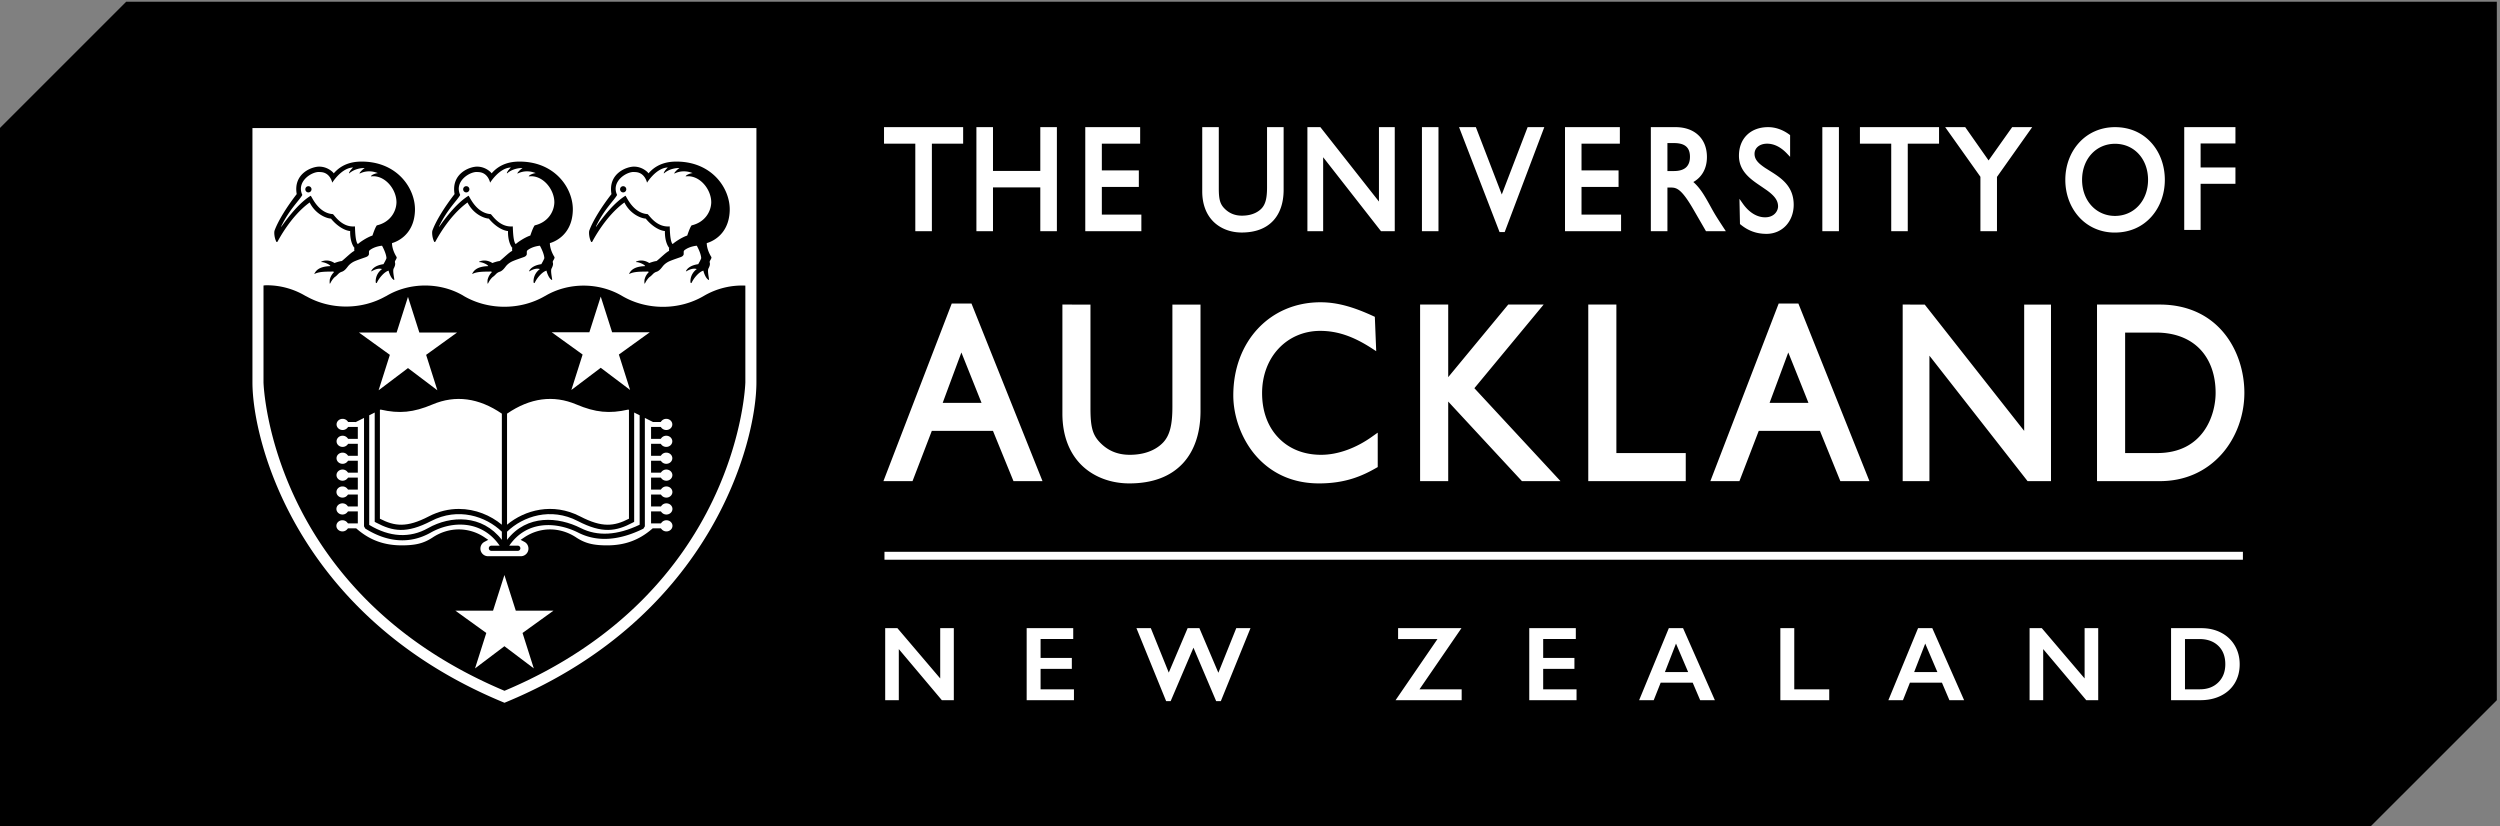 <svg xmlns="http://www.w3.org/2000/svg" viewBox="0 0 481 159">
<rect x="0" y="0" width="481" height="159" fill="#808080" stroke="none"/>
<style type="text/css"><![CDATA[.lead-color{fill: #ffffff;}
]]></style>
  <g fill="none" fill-rule="evenodd">
    <path fill="currentcolor" d="M0 24.614L24.285.329h456.104v134.386L456.103 159H0V24.614"/>
    <path class="lead-color" d="M219.599 41.295h-7.605V35.97h7.118v-3.186h-7.118v-5.14h7.373v-3.182h-10.56v20.015l10.792.004v-3.186M311.661 27.644v-3.182h-10.554v20.015l10.787.004v-3.186h-7.61V35.97h7.127v-3.186h-7.127v-5.14h7.377M191.052 36.06h9.102v8.417h3.191V24.462h-3.191v8.421h-9.102v-8.421h-3.191v20.015h3.191V36.06M238.898 44.735c2.613 0 4.653-.763 6.058-2.263 1.315-1.406 2.014-3.463 2.014-5.933V24.462h-3.191v11.594c0 2.039-.293 3.204-1.005 3.997-.487.539-1.629 1.44-3.828 1.44-1.419 0-2.561-.5-3.497-1.526-.729-.824-.953-1.695-.953-3.739V24.466l-3.186-.004v12.357c0 2.531.815 4.609 2.354 6.015 1.35 1.224 3.199 1.901 5.234 1.901m29.453-.258V24.462h-3.04v14.315c-.28-.358-11.27-14.315-11.27-14.315h-2.497v20.015h3.031V30.253c.289.362 11.124 14.224 11.124 14.224h2.652m28.772-20.015h-3.208s-4.825 12.577-4.972 12.956l-4.988-12.956h-3.234l7.791 20.183.988.004 7.623-20.187m28.025 5.722c0 .836-.228 1.483-.672 1.944-.509.517-1.324.78-2.402.78h-1.263v-5.38h1.263c2.078 0 3.053.819 3.074 2.582v.074zm3.079 14.293h3.82l-.526-.802c-1.052-1.613-1.488-2.277-2.182-3.532-.608-1.104-1.229-2.246-1.858-3.173-.561-.819-1.1-1.44-1.686-1.949 1.686-.953 2.617-2.651 2.617-4.803 0-1.738-.569-3.195-1.647-4.208-1.069-1.013-2.591-1.548-4.406-1.548h-4.739v20.019l3.191-.004v-8.391h.703c1.09 0 2.039.306 4.32 4.251l2.393 4.14zm11.762-16.833c1.336 0 2.63.642 3.829 1.906l.457.483.142.146v-4.182l-.039-.026-.103-.082c-1.264-.931-2.674-1.427-4.088-1.427-1.655 0-3.07.522-4.07 1.5-1.009.983-1.544 2.372-1.544 4.006 0 2.772 1.928 4.307 3.911 5.644l.483.328.888.612c.513.366.871.659 1.164.948.738.712 1.078 1.415 1.078 2.212 0 .811-.681 2.1-2.496 2.1-1.57 0-3.105-.944-4.303-2.66l-.479-.682-.151-.215.099 4.846.026.026c1.522 1.272 3.135 1.867 5.088 1.867 1.457 0 2.785-.569 3.747-1.6.944-1.022 1.475-2.436 1.475-3.992 0-3.29-2.027-4.872-3.924-6.105l-1.38-.871a11.124 11.124 0 01-1.164-.85c-.737-.638-1.061-1.246-1.061-1.979 0-1.151.996-1.953 2.415-1.953m41.042 16.841h3.187V34.038l6.777-9.576h-3.854s-4.411 6.222-4.536 6.407l-4.493-6.403-3.859-.004s6.752 9.507 6.778 9.55v10.473M273.581 44.477h3.182V24.462h-3.182zM350.617 44.477h3.191V24.462h-3.191zM176.104 44.477h3.19V27.644h6.015v-3.182h-15.224v3.182h6.019v16.833M363.871 44.477h3.182V27.644h6.019v-3.182h-15.224v3.182h6.023v16.833M423.398 35.358h6.7v-3.135h-6.7v-4.622h6.7v-3.139h-9.852v19.773h3.152v-8.877M402.403 29.62c1.158-1.261 2.764-1.955 4.523-1.955 3.689 0 6.36 2.918 6.36 6.939 0 1.934-.644 3.706-1.815 4.975-1.163 1.269-2.781 1.963-4.545 1.963-1.75 0-3.361-.694-4.523-1.963-1.172-1.274-1.811-3.041-1.811-4.975 0-1.943.639-3.715 1.811-4.984zm4.472 15.125c2.854 0 5.307-1.069 7.088-3.083 1.644-1.866 2.551-4.366 2.551-7.058 0-2.735-.92-5.265-2.585-7.122-1.768-1.972-4.196-3.02-7.003-3.02-2.726 0-5.192 1.077-6.951 3.033-1.683 1.87-2.607 4.395-2.607 7.109 0 2.683.907 5.192 2.56 7.066 1.746 1.981 4.217 3.075 6.947 3.075zm-66.406 32.762c.132-.352 3.374-9.068 3.593-9.69.257.615 3.755 9.331 3.879 9.69h-7.472zm5.54-19.109h-3.791l-13.144 34.17h5.592l3.717-9.668h11.776c.066.169 3.923 9.668 3.923 9.668h5.598l-13.671-34.17zM324.339 87.167h-13.348V58.596h-5.409v33.972h18.757v-5.401M184.974 67.817c.242.615 3.732 9.331 3.871 9.69h-7.465c.118-.352 3.36-9.068 3.594-9.69zM179.28 82.9h11.768c.066.169 3.945 9.668 3.945 9.668h5.584l-13.664-34.17h-3.798l-13.144 34.17h5.598s3.653-9.499 3.711-9.668zm85.795 6.967v-6.623l-.227.154-.71.505c-3.206 2.327-6.741 3.601-9.954 3.601-3.315 0-6.154-1.127-8.218-3.286-2.064-2.144-3.14-5.123-3.14-8.585 0-3.352 1.127-6.396 3.191-8.584 2.057-2.189 4.889-3.389 7.985-3.389 3.278 0 6.323 1.032 9.865 3.315l.688.447.227.146-.264-6.616-.088-.036c-4.142-1.932-7.245-2.759-10.377-2.759-9.712 0-16.767 7.53-16.767 17.908 0 3.893 1.464 8.05 3.93 11.124 2.137 2.657 6.045 5.818 12.573 5.818 5.175 0 8.446-1.493 11.212-3.103l.074-.037m18.596-15.178c.153-.183 13.327-16.093 13.327-16.093h-6.814s-11.087 13.407-11.548 13.971V58.596h-5.409v33.972h5.409v-15.31c.453.497 14.183 15.31 14.183 15.31h7.421s-16.408-17.703-16.569-17.879m131.373 12.478h-6.169V63.989h5.957c3.674 0 6.674 1.193 8.672 3.426 1.815 2.027 2.781 4.852 2.781 8.167 0 4.303-2.378 11.585-11.241 11.585zm12.873-23.061c-2.949-3.607-7.23-5.51-12.39-5.51h-12.06v33.972h12.104c4.757 0 8.885-1.815 11.922-5.24 2.744-3.11 4.325-7.391 4.325-11.746 0-4.26-1.419-8.453-3.901-11.476zM217.278 93.007c4.449 0 7.896-1.295 10.282-3.835 2.239-2.393 3.418-5.869 3.418-10.077V58.603h-5.409v19.68c0 3.461-.497 5.422-1.712 6.776-.827.908-2.759 2.445-6.492 2.445-2.415 0-4.361-.842-5.935-2.591-1.237-1.391-1.624-2.869-1.624-6.352V58.603l-5.401-.007v20.989c0 4.289 1.383 7.816 3.995 10.202 2.284 2.071 5.431 3.22 8.878 3.22M389.452 82.9c-.483-.607-19.131-24.297-19.131-24.297l-4.245-.007v33.972h5.145V68.432c.483.615 18.889 24.143 18.889 24.143h4.501V58.603h-5.159V82.9M180.896 130.529l-8.234-9.672h-2.351v13.858h2.619v-9.831l8.283 9.831h2.301v-13.858h-2.618v9.672M200.209 128.684h6.012v-2.093h-6.012v-3.641h6.28v-2.093h-8.958v13.858h9.097v-2.093h-6.419v-3.938M234.413 129.438l-3.65-8.581h-2.262l-3.63 8.551-3.453-8.551h-2.768l5.714 14.037h.873l4.385-10.278 4.365 10.278h.902l5.704-14.037h-2.737l-3.443 8.581M281.185 120.857h-12.191v2.093h7.578l-8.064 11.765h12.717v-2.093h-8.115l8.075-11.765M296.908 128.684h6.012v-2.093h-6.012v-3.641h6.28v-2.093h-8.958v13.858h9.097v-2.093h-6.419v-3.938M320.329 129.309l2.133-5.486 2.341 5.486h-4.474zm.754-8.452l-5.714 13.858h2.807l1.34-3.372h6.16l1.438 3.372h2.828l-6.121-13.858h-2.738zM345.217 120.857h-2.678v13.858h9.405v-2.093h-6.727v-11.765M368.282 129.309l2.132-5.486 2.341 5.486h-4.473zm.753-8.452l-5.713 13.858h2.807l1.339-3.372h6.16l1.438 3.372h2.828l-6.121-13.858h-2.738zM401.077 130.529l-8.234-9.672h-2.351v13.858h2.619v-9.831l8.283 9.831h2.301v-13.858h-2.618v9.672M426.804 131.288c-.896.889-2.085 1.334-3.567 1.334h-2.847v-9.672h2.759c1.527 0 2.742.433 3.645 1.299.902.867 1.354 2.047 1.354 3.542 0 1.442-.448 2.608-1.344 3.497zm.56-9.549c-1.124-.588-2.407-.882-3.849-.882h-5.803v13.858h5.645c1.487 0 2.807-.287 3.958-.862 1.15-.576 2.039-1.388 2.664-2.436s.936-2.25.936-3.606c0-1.33-.31-2.526-.931-3.591-.622-1.065-1.496-1.892-2.62-2.481zM170.172 107.694h261.363v-1.524H170.172zM48.57 24.641v48.918c0 11.504 8.597 44.961 47.853 61.388l.641.268.641-.268c39.238-16.421 47.83-49.88 47.83-61.388V24.641H48.57"/>
    <path fill="currentcolor" d="M58.992 57.038l-.002.002-.302-.154a14.529 14.529 0 00-7.363-2c-.221 0-.336.011-.481.026l-.145.014v18.633c0 .399 1.263 40.369 46.365 59.349 45.079-18.971 46.342-58.95 46.342-59.349v-18.61a14.544 14.544 0 00-7.99 1.986c-4.733 2.793-10.958 2.801-15.71.011-4.488-2.656-10.332-2.649-14.777-.027l-.132.066c-4.718 2.73-10.889 2.714-15.594-.053l-.082-.058c-4.432-2.594-10.261-2.588-14.693.019l-.213.125-.018-.008c-4.611 2.617-10.574 2.626-15.205.028"/>
    <path fill="currentcolor" d="M64.216 33.355c1.702-2.001 3.919-2.21 4.938-2.259 7.193-.224 10.844 5.166 10.684 9.474-.184 4.916-3.907 6.062-4.412 6.203 0 0-.064 1.066.771 2.502.053.104.214.23.058.507-.027.06-.166.325-.208.375a.499.499 0 00-.043.386c.088.316-.031.701-.27 1.14-.18.398.03 1.395.131 2.068.016.142-.082.147-.171.045-.46-.294-.809-1.213-.929-1.723-.87.23-1.879 1.515-2.222 2.265-.028.107-.216.217-.246-.019-.014-.059-.187-1.504 1.208-2.555-.707-.223-1.443.12-1.94.391-.036.036-.245.129-.089-.098.031-.05.436-.967 2.304-1.231.024-.065.416-.68.579-1.155-.05-.7-.413-1.578-.854-2.395-.069.004-1.4.116-2.339.84a.424.424 0 00-.179.347v.401c.013.057-.072.429-.551.583-.041.039-1.619.538-2.371.894-.039.034-.715.328-1.211 1.027-.105.112-.502.727-1.078.916a1.61 1.61 0 00-.669.398c-.223.222-.424.445-.614.563-.191.12-.614.58-.92 1.213-.05.088-.141.204-.146 0-.016-.259.017-.588.005-.594.182-.795.547-1.2.859-1.549-.122-.035-.103-.012-.233-.082-.578.07-2.379-.094-3.459.434-.081.041-.168.028-.081-.086.198-.273.603-1.32 3.036-1.375.028-.231-1.087-.776-1.654-.776-.178 0-.071-.098 0-.126.128-.058 1.199-.52 2.468.306.053-.038.91-.348 1.398-.388.586-.438 1.889-1.745 2.414-1.949a1.84 1.84 0 01.013-.637l-.063-.015c-.682-.963-.785-2.383-.756-3.166-1.395-.132-2.894-1.379-3.689-2.391-1.011-.067-3.027-.931-4.104-3.109-3.675 2.643-6.064 7.344-6.198 7.561-.087.068-.134.068-.199.018-.404-.73-.484-1.845-.349-2.193.715-1.944 2.409-4.62 4.253-6.998-.699-4.003 2.99-5.333 4.418-5.283 1.489.033 2.525.997 2.71 1.295"/>
    <path class="lead-color" d="M59.338 37.02a.596.596 0 01-.594-.599.595.595 0 111.192 0 .6.6 0 01-.598.599zm12.068-3.082s-.086 0-.011-.066c.084-.211.827-.532 1.313-.566-2.151-.856-3.554.191-3.516.073l-.018-.073s.291-.49 1.001-.982c-1.995 0-3.011 1.065-3.011 1.065l-.005-.147s.135-.409.773-1.017c-2.253.069-4.006 2.925-4.006 2.925s-.391-2.043-2.351-2.043c-1.431-.217-4.638 1.745-3.407 4.401-.569 1.061-2.452 2.707-4.057 6.034-.035.071.035.046 0 .116 1.449-2.06 3.541-4.703 5.67-5.998.215.166 1.442 3.357 4.268 3.538.319.232 1.727 2.592 4.238 2.36.029.265.027 2.535.457 3.273l.108.134c-.01-.07.016-.009.016-.009.201-.222 1.62-1.253 2.793-1.636 0 0 .506-1.562.847-1.96 2.441-.561 3.697-2.491 3.771-4.355.052-2.594-2.272-5.402-4.873-5.067z"/>
    <path fill="currentcolor" d="M94.59 33.355c1.7-2.001 3.921-2.21 4.937-2.259 7.193-.224 10.848 5.166 10.681 9.474-.181 4.916-3.904 6.062-4.411 6.203 0 0-.059 1.066.772 2.502.054.104.215.23.059.507-.022.06-.167.325-.205.375a.472.472 0 00-.049.386c.092.316-.032.701-.264 1.14-.183.398.027 1.395.124 2.068.024.142-.081.147-.167.045-.456-.294-.809-1.213-.923-1.723-.879.23-1.888 1.515-2.228 2.265-.032.107-.216.217-.252-.019-.014-.059-.185-1.504 1.215-2.555-.709-.223-1.443.12-1.943.391-.037.036-.246.129-.087-.098.03-.05.436-.967 2.303-1.231.024-.065.412-.68.58-1.155-.046-.7-.413-1.578-.853-2.395-.073.004-1.4.116-2.341.84a.43.43 0 00-.181.347v.401c.015.057-.066.429-.55.583-.045.039-1.62.538-2.366.894-.043.034-.72.328-1.215 1.027-.104.112-.501.727-1.075.916-.146.031-.449.175-.672.398-.221.222-.426.445-.616.563-.185.12-.617.58-.92 1.213-.046.088-.138.204-.142 0-.023-.259.012-.588.004-.594.185-.795.549-1.2.862-1.549-.124-.035-.109-.012-.237-.082-.573.07-2.377-.094-3.461.434-.081.041-.161.028-.081-.086.202-.273.605-1.32 3.036-1.375.032-.231-1.086-.776-1.651-.776-.174 0-.075-.098 0-.126.13-.058 1.199-.52 2.466.306.056-.038.911-.348 1.394-.388.592-.438 1.894-1.745 2.415-1.949-.005-.077-.048-.357.021-.637l-.069-.015c-.674-.963-.785-2.383-.756-3.166-1.395-.132-2.889-1.379-3.685-2.391-1.016-.067-3.027-.931-4.106-3.109-3.675 2.643-6.068 7.344-6.203 7.561-.079.068-.127.068-.195.018-.397-.73-.483-1.845-.35-2.193.712-1.944 2.412-4.62 4.254-6.998-.696-4.003 2.992-5.333 4.423-5.283 1.484.033 2.523.997 2.708 1.295"/>
    <path class="lead-color" d="M89.714 37.02a.6.6 0 11-.004-1.2.6.6 0 01.004 1.2zm12.061-3.082s-.082 0-.011-.066c.085-.211.837-.532 1.317-.566-2.152-.856-3.554.191-3.516.073l-.017-.073s.29-.49.997-.982c-1.997 0-3.005 1.065-3.005 1.065l-.012-.147s.136-.409.773-1.017c-2.249.069-4.003 2.925-4.003 2.925s-.39-2.043-2.353-2.043c-1.428-.217-4.634 1.745-3.404 4.401-.572 1.061-2.452 2.707-4.053 6.034-.036.071.032.046 0 .116 1.44-2.06 3.538-4.703 5.662-5.998.217.166 1.447 3.357 4.274 3.538.315.232 1.727 2.592 4.233 2.36.031.265.028 2.535.462 3.273l.107.134c-.011-.07.016-.009.016-.009.198-.222 1.621-1.253 2.791-1.636 0 0 .507-1.562.846-1.96 2.443-.561 3.695-2.491 3.776-4.355.048-2.594-2.279-5.402-4.88-5.067z"/>
    <path fill="currentcolor" d="M124.772 33.355c1.71-2.001 3.927-2.21 4.936-2.259 7.203-.224 10.85 5.166 10.688 9.474-.178 4.916-3.906 6.062-4.414 6.203 0 0-.059 1.066.772 2.502.054.104.221.23.059.507-.021.06-.167.325-.205.375a.507.507 0 00-.048.386c.092.316-.027.701-.265 1.14-.177.398.028 1.395.124 2.068.025.142-.075.147-.167.045-.458-.294-.809-1.213-.922-1.723-.874.23-1.889 1.515-2.226 2.265-.035.107-.218.217-.248-.019-.019-.059-.186-1.504 1.209-2.555-.707-.223-1.444.12-1.945.391-.033.036-.243.129-.086-.098.034-.05.437-.967 2.309-1.231.021-.065.412-.68.571-1.155-.043-.7-.404-1.578-.849-2.395-.068.004-1.4.116-2.339.84a.425.425 0 00-.184.347v.401c.017.057-.064.429-.544.583-.044.039-1.622.538-2.374.894-.038.034-.715.328-1.209 1.027-.108.112-.507.727-1.076.916-.146.031-.451.175-.672.398-.221.222-.426.445-.615.563-.191.12-.615.58-.922 1.213-.049.088-.135.204-.141 0-.021-.259.011-.588.006-.594.178-.795.539-1.2.857-1.549-.124-.035-.105-.012-.234-.082-.575.07-2.379-.094-3.461.434-.081.041-.162.028-.081-.086.202-.273.604-1.32 3.038-1.375.035-.231-1.09-.776-1.657-.776-.172 0-.067-.098 0-.126.13-.058 1.203-.52 2.466.306.059-.038.914-.348 1.4-.388.585-.438 1.891-1.745 2.414-1.949-.005-.077-.046-.357.019-.637l-.065-.015c-.68-.963-.785-2.383-.758-3.166-1.397-.132-2.892-1.379-3.685-2.391-1.017-.067-3.026-.931-4.111-3.109-3.668 2.643-6.064 7.344-6.193 7.561-.087.068-.138.068-.205.018-.397-.73-.48-1.845-.348-2.193.715-1.944 2.409-4.62 4.256-6.998-.698-4.003 2.989-5.333 4.422-5.283 1.483.033 2.525.997 2.703 1.295"/>
    <path class="lead-color" d="M119.897 37.02a.598.598 0 11.004-1.196.598.598 0 01-.004 1.196zm12.066-3.082s-.086 0-.01-.066c.081-.211.833-.532 1.316-.566-2.153-.856-3.561.191-3.518.073l-.016-.073s.291-.49.998-.982c-1.996 0-3.007 1.065-3.007 1.065l-.006-.147s.127-.409.769-1.017c-2.253.069-4.003 2.925-4.003 2.925s-.394-2.043-2.355-2.043c-1.433-.217-4.635 1.745-3.402 4.401-.572 1.061-2.455 2.707-4.057 6.034-.032.071.032.046 0 .116 1.449-2.06 3.539-4.703 5.668-5.998.213.166 1.443 3.357 4.267 3.538.316.232 1.732 2.592 4.241 2.36.029.265.024 2.535.461 3.273l.102.134c-.008-.07.017-.009.017-.009.199-.222 1.621-1.253 2.794-1.636 0 0 .502-1.562.845-1.96 2.441-.561 3.698-2.491 3.773-4.355.049-2.594-2.276-5.402-4.877-5.067zm-31.104 69.461l-.694.467.74.39c.474.25.769.747.769 1.297 0 .807-.657 1.464-1.465 1.464h-6.314a1.466 1.466 0 01-1.463-1.464c0-.548.295-1.045.77-1.298l.736-.39-.691-.465a8.868 8.868 0 00-4.972-1.54c-1.726 0-3.461.513-5.016 1.537-1.71 1.13-3.267 1.53-5.954 1.53-3.403 0-6.147-1.002-8.635-3.154l-.141-.122h-1.58l-.15.178a1.19 1.19 0 01-.915.416c-.641 0-1.163-.482-1.163-1.075 0-.592.522-1.074 1.163-1.074.36 0 .695.155.917.425l.15.182h1.892v-2.304h-1.889l-.15.178a1.19 1.19 0 01-.915.417c-.641 0-1.162-.483-1.162-1.076 0-.593.521-1.075 1.162-1.075.363 0 .698.154.92.424l.15.182h1.884v-2.304h-1.882l-.15.179c-.22.265-.555.417-.917.417-.639 0-1.159-.482-1.159-1.074 0-.594.52-1.077 1.159-1.077.365 0 .693.152.922.429l.15.18h1.877v-2.304h-1.871l-.15.177a1.198 1.198 0 01-.916.418c-.641 0-1.163-.482-1.163-1.076 0-.592.522-1.075 1.163-1.075.36 0 .695.155.917.426l.15.182h1.87v-2.304h-1.868l-.149.179a1.187 1.187 0 01-.916.417c-.64 0-1.161-.483-1.161-1.077 0-.592.521-1.074 1.161-1.074.361 0 .697.155.924.426l.15.179h1.859V85.39h-1.857l-.149.179a1.197 1.197 0 01-.921.416c-.639 0-1.159-.482-1.159-1.075s.52-1.076 1.159-1.076c.364 0 .7.156.923.427l.15.182h1.854V82.14h-1.856l-.149.177a1.2 1.2 0 01-.922.417c-.639 0-1.159-.482-1.159-1.075 0-.592.52-1.075 1.159-1.075.365 0 .701.154.924.423l.148.18 1.472.012 1.578-.794v20.861l.234.422c4.328 2.724 8.678 2.999 12.578.793 4.111-2.326 9.887-2.439 13.286 2.506h-1.611a.5.5 0 000 .999h5.071a.5.5 0 100-.999h-1.621c3.454-5.026 9.247-4.546 13.304-2.495 3.591 1.815 7.8 1.553 12.513-.778l.278-.448V80.405l1.579.794 1.469-.012.148-.178a1.2 1.2 0 01.927-.425c.639 0 1.159.483 1.159 1.075 0 .593-.52 1.075-1.159 1.075-.361 0-.699-.153-.926-.419l-.149-.175h-1.853v2.303h1.852l.149-.181c.226-.272.564-.428.927-.428.639 0 1.159.483 1.159 1.076 0 .593-.52 1.075-1.159 1.075-.362 0-.699-.152-.925-.419l-.149-.176h-1.854v2.303h1.864l.15-.182c.221-.269.555-.423.917-.423.64 0 1.16.482 1.16 1.074 0 .594-.52 1.077-1.16 1.077-.355 0-.696-.155-.913-.417l-.15-.179h-1.868v2.304h1.869l.15-.181a1.19 1.19 0 01.922-.427c.639 0 1.159.483 1.159 1.075 0 .594-.52 1.076-1.159 1.076-.361 0-.696-.152-.92-.418l-.15-.177h-1.871v2.304h1.874l.15-.181a1.19 1.19 0 01.922-.428c.638 0 1.157.483 1.157 1.077 0 .592-.519 1.074-1.157 1.074-.362 0-.696-.152-.918-.417l-.15-.179h-1.878v2.304h1.886l.15-.182c.225-.274.552-.424.918-.424.639 0 1.16.482 1.16 1.075s-.521 1.076-1.16 1.076c-.359 0-.694-.153-.917-.418l-.149-.177h-1.888v2.304h1.891l.149-.182c.223-.27.558-.425.917-.425.641 0 1.162.482 1.162 1.074 0 .593-.521 1.075-1.162 1.075-.354 0-.69-.153-.921-.421l-.149-.173h-1.573l-.141.122c-2.489 2.152-5.234 3.154-8.635 3.154-2.686 0-4.244-.4-5.958-1.53-3.106-2.049-6.932-2.049-9.986.002"/>
    <path class="lead-color" d="M72.36 100.546c3.212 1.702 5.849 2.161 10.58-.296 5.193-2.697 10.541-.93 13.616 2.048v1.569c-3.785-4.903-9.846-4.717-14.198-2.256-3.491 1.975-7.4 1.757-11.321-.624V79.902l1.057-.532v21.034l.266.142"/>
    <path class="lead-color" d="M73.094 99.801V78.867l.13-.066c3.61.835 6.335.562 9.986-.983 4.417-1.868 8.905-1.272 13.346 1.769v21.369c-2.147-1.787-5.084-3.038-8.28-3.038-1.879 0-3.848.433-5.796 1.445-4.234 2.197-6.534 1.9-9.386.438m38.074.449c4.732 2.455 7.368 1.997 10.579.296l.266-.142V79.37l1.056.532.001 21.051c-4.3 2.06-8.114 2.278-11.339.647-4.278-2.162-10.337-2.704-14.176 2.266v-1.568c3.071-2.981 8.419-4.748 13.613-2.048"/>
    <path class="lead-color" d="M97.555 100.955V79.587c4.437-3.041 8.924-3.638 13.344-1.769 3.648 1.545 6.373 1.816 9.982.983l.131.067v20.933c-2.85 1.461-5.151 1.76-9.382-.438-5.268-2.734-10.671-1.247-14.075 1.592M121.234 75.031l-5.651-4.269-5.653 4.269 2.166-6.817-5.954-4.291h7.253l2.188-6.858 2.188 6.858h7.255l-5.954 4.291 2.162 6.817M84.15 75.091l-5.654-4.273-5.654 4.273 2.167-6.818-5.954-4.296h7.255l2.186-6.857 2.186 6.857h7.257l-5.954 4.296 2.165 6.818M91.396 128.6l2.167-6.817-5.957-4.294h7.257l2.186-6.857 2.186 6.857h7.256l-5.956 4.294 2.166 6.817-5.652-4.27-5.653 4.27"/>
  </g>
</svg>